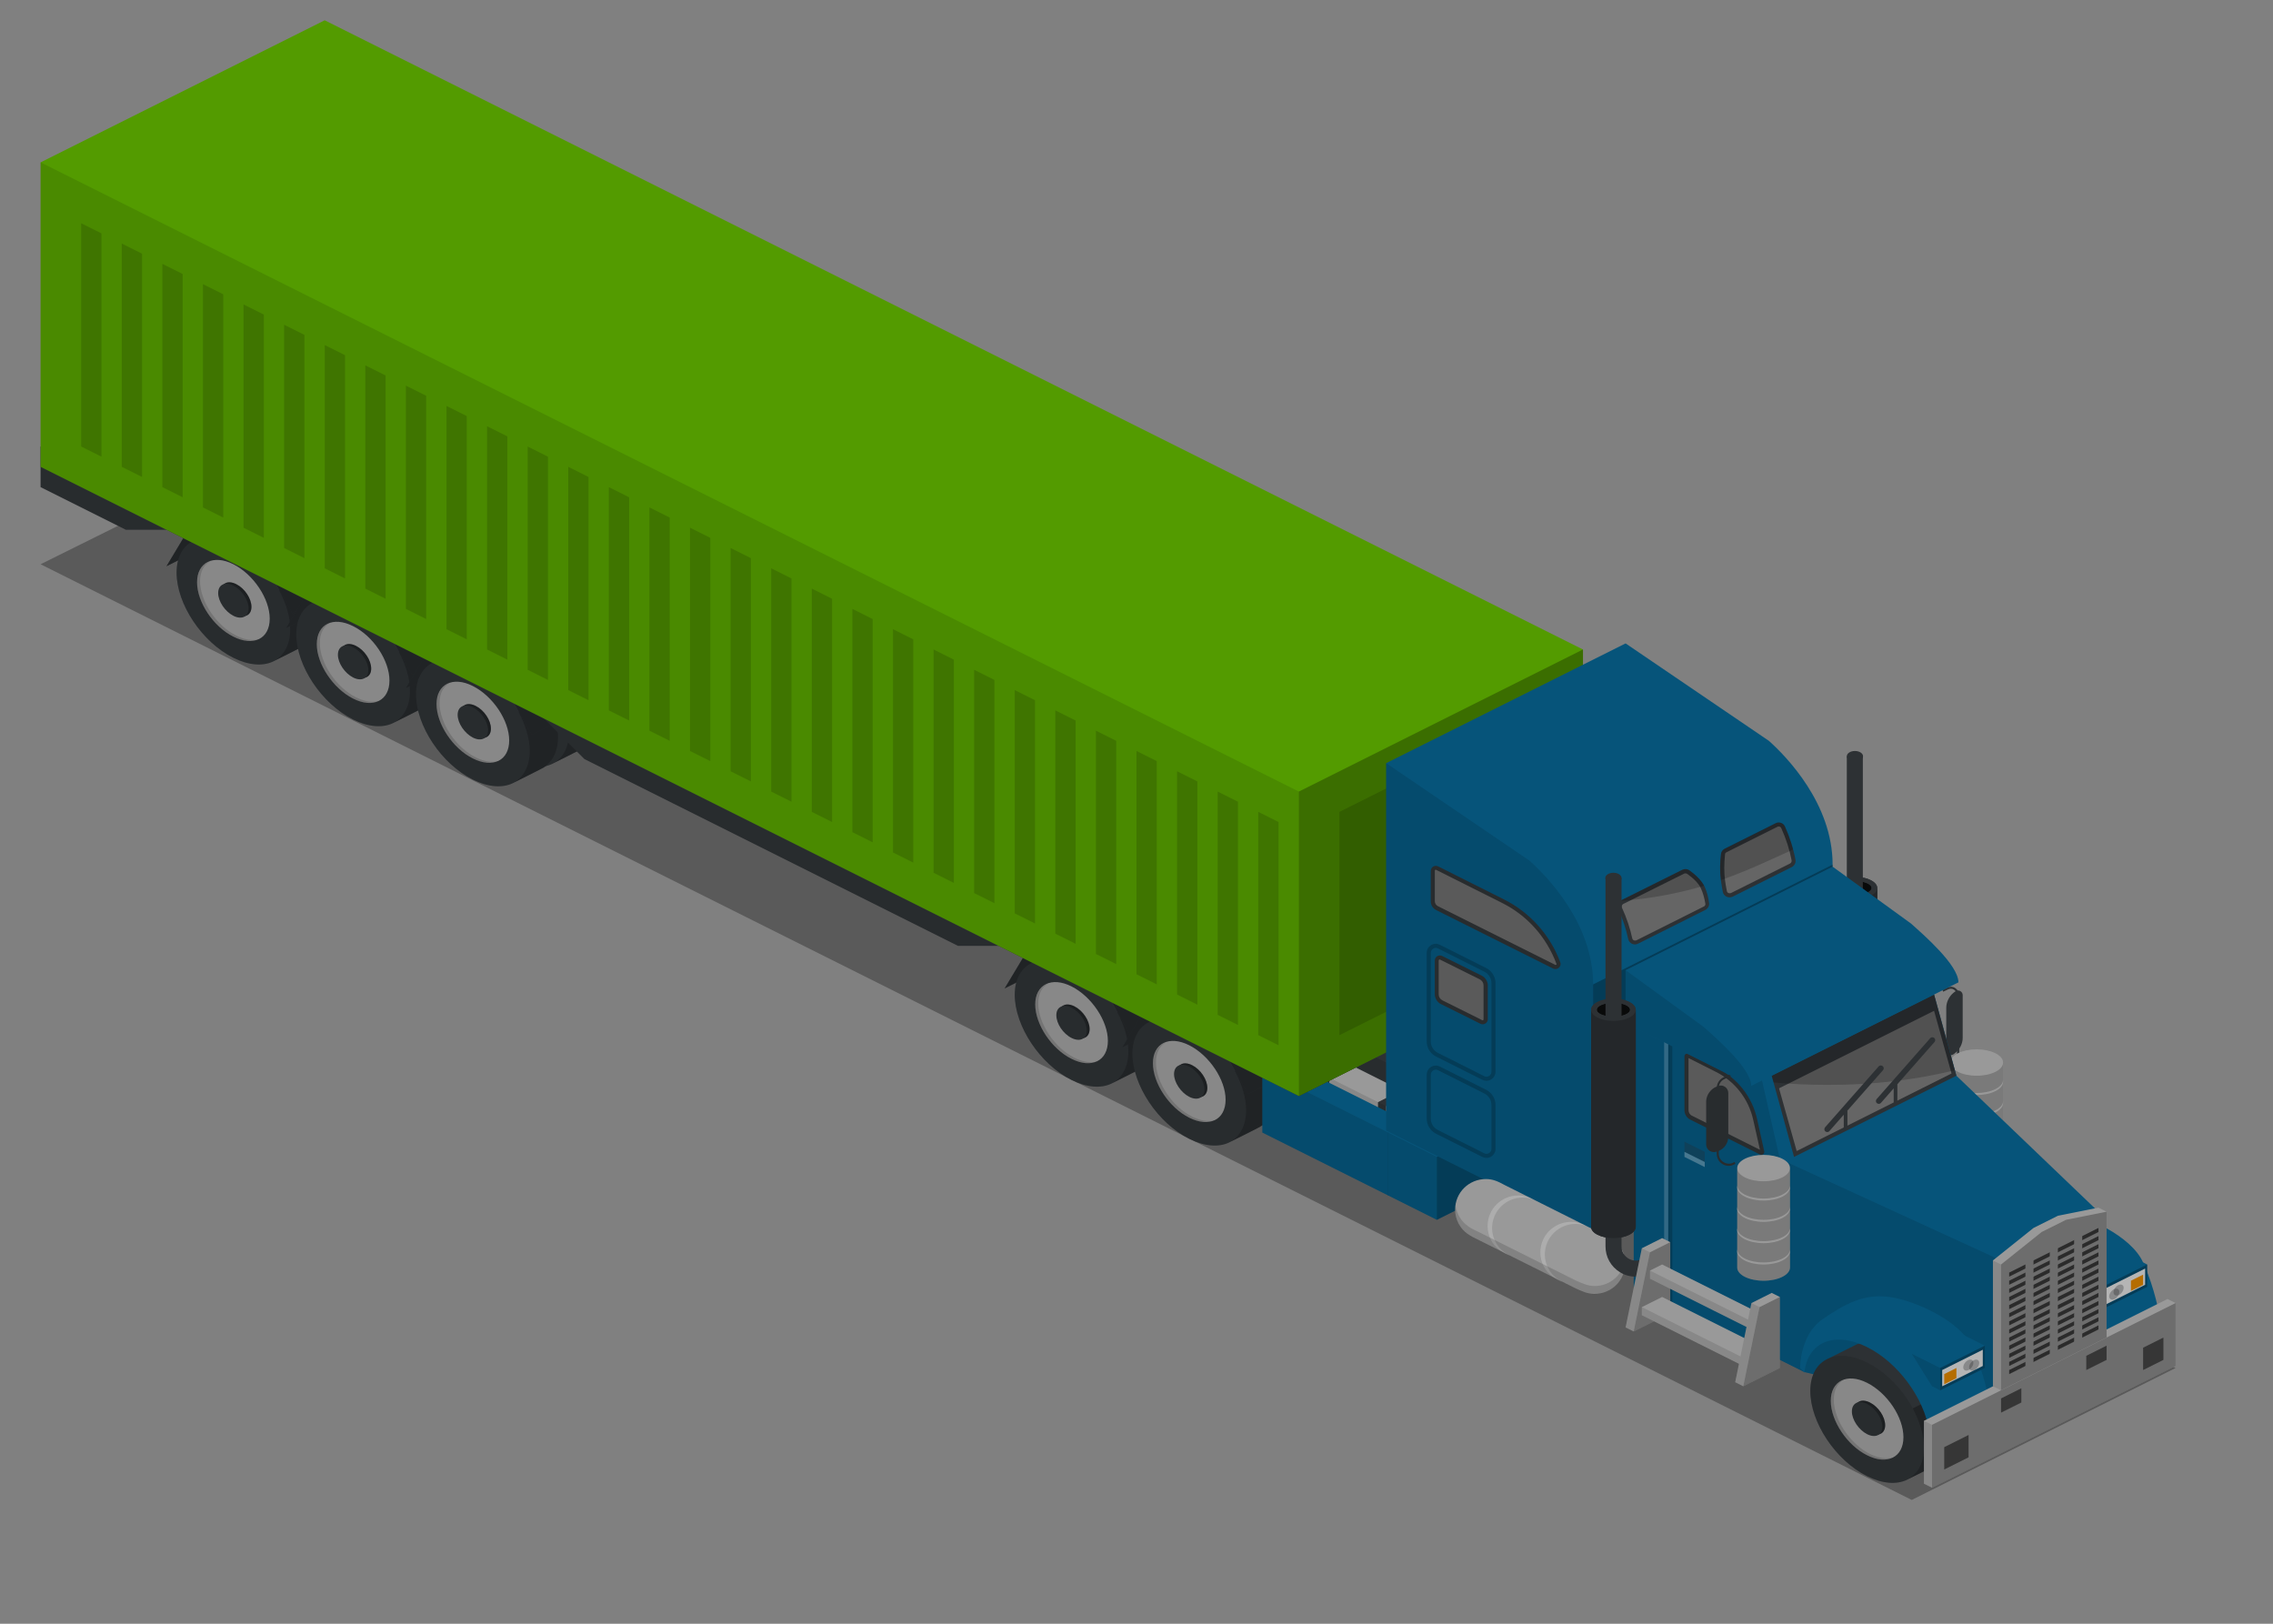 <?xml version="1.0" encoding="utf-8"?>
<!-- Generator: Adobe Illustrator 18.1.0, SVG Export Plug-In . SVG Version: 6.00 Build 0)  -->
<svg version="1.1" id="Layer_1" xmlns="http://www.w3.org/2000/svg" xmlns:xlink="http://www.w3.org/1999/xlink" x="0px" y="0px"
	 viewBox="0 0 1120 800" enable-background="new 0 0 1120 800" xml:space="preserve">
<rect x="0" y="0" width="1120" height="800" fill="#808080" stroke="none"/>
<g>
	<polygon opacity="0.3" points="20,278 151,213 1072,674 942,739 	"/>
	<g>
		<polygon fill="#2D3134" points="600,420 636,402 624,422 588,440 		"/>
		<polygon opacity="0.29" points="600,420 636,402 624,422 588,440 		"/>
		<g>
			<g>
				<path fill="#2D3134" d="M654.4,412.6c-7.5-3.7-14.2-4.2-19.2-1.9l0,0l-14,7l0,0c-5.4,2.4-8.8,7.9-8.8,15.9
					c0,15.5,12.5,34.3,28,42c7.6,3.8,14.6,4.2,19.6,1.8c0,0,13.9-6.9,15.1-7.6c4.5-2.7,7.3-7.9,7.3-15.2
					C682.4,439.2,669.8,420.4,654.4,412.6z"/>
				<path opacity="0.29" d="M660.3,477.2c2-1,13.7-6.8,14.8-7.5c4.5-2.7,7.3-7.9,7.3-15.2c0-6.2-2.1-13-5.5-19.3l-14,7
					c3.4,6.4,5.5,13.1,5.5,19.3C668.4,469.3,665.3,474.7,660.3,477.2z"/>
				<path fill="#999999" d="M658.3,456.4c0,9.9-8,13.9-17.9,8.9c-9.9-4.9-17.9-17-17.9-26.8s8-13.9,17.9-8.9
					C650.2,434.5,658.3,446.5,658.3,456.4z"/>
				<path opacity="0.15" d="M641.9,464.7c-9.9-4.9-17.9-17-17.9-26.8c0-4.9,1.9-8.3,5.1-9.9c-4,1.3-6.6,5-6.6,10.6
					c0,9.9,8,21.9,17.9,26.8c5,2.5,9.6,2.7,12.8,1C650.1,467.3,646.2,466.8,641.9,464.7z"/>
				<path fill="#2D3134" d="M649.3,450.6c0,4.1-3.3,5.8-7.5,3.7c-4.1-2.1-7.5-7.1-7.5-11.2s3.3-5.8,7.5-3.7
					C646,441.4,649.3,446.4,649.3,450.6z"/>
				<path opacity="0.29" d="M649.3,450.6c0,4.1-3.3,5.8-7.5,3.7c-4.1-2.1-7.5-7.1-7.5-11.2s3.3-5.8,7.5-3.7
					C646,441.4,649.3,446.4,649.3,450.6z"/>
				<path fill="#2D3134" d="M647.8,451.3c0,4.1-3.3,5.8-7.5,3.7c-4.1-2.1-7.5-7.1-7.5-11.2s3.3-5.8,7.5-3.7
					C644.5,442.1,647.8,447.1,647.8,451.3z"/>
				<path opacity="0.11" d="M668.4,461.6c0,15.5-12.5,21.7-28,14c-15.5-7.7-28-26.5-28-42c0-15.5,12.5-21.7,28-14
					C655.8,427.4,668.4,446.2,668.4,461.6z"/>
			</g>
		</g>
		<g>
			<g>
				<path fill="#2D3134" d="M635,422.1c-7.5-3.7-14.2-4.2-19.2-1.9l0,0l-14,7l0,0c-5.4,2.4-8.8,7.9-8.8,15.9c0,15.5,12.5,34.3,28,42
					c7.6,3.8,14.6,4.2,19.6,1.8c0,0,13.9-6.9,15.1-7.6c4.5-2.7,7.3-7.9,7.3-15.2C663,448.6,650.5,429.8,635,422.1z"/>
				<path opacity="0.29" d="M640.9,486.7c2-1,13.7-6.8,14.8-7.5c4.5-2.7,7.3-7.9,7.3-15.2c0-6.2-2.1-13-5.5-19.3l-14,7
					c3.4,6.4,5.5,13.1,5.5,19.3C649,478.7,645.9,484.1,640.9,486.7z"/>
				<path fill="#999999" d="M638.9,465.8c0,9.9-8,13.9-17.9,8.9c-9.9-4.9-17.9-17-17.9-26.8s8-13.9,17.9-8.9
					C630.9,444,638.9,456,638.9,465.8z"/>
				<path opacity="0.15" d="M622.5,474.2c-9.9-4.9-17.9-17-17.9-26.8c0-4.9,1.9-8.3,5.1-9.9c-4,1.3-6.6,5-6.6,10.6
					c0,9.9,8,21.9,17.9,26.8c5,2.5,9.6,2.7,12.8,1C630.7,476.8,626.8,476.3,622.5,474.2z"/>
				<path fill="#2D3134" d="M629.9,460c0,4.1-3.3,5.8-7.5,3.7c-4.1-2.1-7.5-7.1-7.5-11.2c0-4.1,3.3-5.8,7.5-3.7
					C626.6,450.9,629.9,455.9,629.9,460z"/>
				<path opacity="0.29" d="M629.9,460c0,4.1-3.3,5.8-7.5,3.7c-4.1-2.1-7.5-7.1-7.5-11.2c0-4.1,3.3-5.8,7.5-3.7
					C626.6,450.9,629.9,455.9,629.9,460z"/>
				<path fill="#2D3134" d="M628.5,460.7c0,4.1-3.3,5.8-7.5,3.7c-4.1-2.1-7.5-7.1-7.5-11.2c0-4.1,3.3-5.8,7.5-3.7
					S628.5,456.6,628.5,460.7z"/>
				<path opacity="0.11" d="M649,471.1c0,15.5-12.5,21.7-28,14c-15.5-7.7-28-26.5-28-42c0-15.5,12.5-21.7,28-14
					C636.5,436.8,649,455.6,649,471.1z"/>
			</g>
		</g>
		<polygon fill="#2D3134" points="600,420 636,402 672,420 636,438 		"/>
		<polygon fill="#2D3134" points="650,463 686,445 672,420 636,438 		"/>
		<polygon opacity="0.29" points="650,463 686,445 672,420 636,438 		"/>
	</g>
	<g>
		<polygon fill="#2D3134" points="658,449 694,431 682,451 646,469 		"/>
		<polygon opacity="0.29" points="658,449 694,431 682,451 646,469 		"/>
		<g>
			<g>
				<path fill="#2D3134" d="M712.4,441.6c-7.5-3.7-14.2-4.2-19.2-1.9l0,0l-14,7l0,0c-5.4,2.4-8.8,7.9-8.8,15.9
					c0,15.5,12.5,34.3,28,42c7.6,3.8,14.6,4.2,19.6,1.8c0,0,13.9-6.9,15.1-7.6c4.5-2.7,7.3-7.9,7.3-15.2
					C740.4,468.2,727.8,449.4,712.4,441.6z"/>
				<path opacity="0.29" d="M718.3,506.2c2-1,13.7-6.8,14.8-7.5c4.5-2.7,7.3-7.9,7.3-15.2c0-6.2-2.1-13-5.5-19.3l-14,7
					c3.4,6.4,5.5,13.1,5.5,19.3C726.4,498.3,723.3,503.7,718.3,506.2z"/>
				<path fill="#999999" d="M716.3,485.4c0,9.9-8,13.9-17.9,8.9c-9.9-4.9-17.9-17-17.9-26.8s8-13.9,17.9-8.9
					C708.2,463.5,716.3,475.5,716.3,485.4z"/>
				<path opacity="0.15" d="M699.9,493.7c-9.9-4.9-17.9-17-17.9-26.8c0-4.9,1.9-8.3,5.1-9.9c-4,1.3-6.6,5-6.6,10.6
					c0,9.9,8,21.9,17.9,26.8c5,2.5,9.6,2.7,12.8,1C708.1,496.3,704.2,495.8,699.9,493.7z"/>
				<path fill="#2D3134" d="M707.3,479.6c0,4.1-3.3,5.8-7.5,3.7c-4.1-2.1-7.5-7.1-7.5-11.2s3.3-5.8,7.5-3.7
					C704,470.4,707.3,475.4,707.3,479.6z"/>
				<path opacity="0.29" d="M707.3,479.6c0,4.1-3.3,5.8-7.5,3.7c-4.1-2.1-7.5-7.1-7.5-11.2s3.3-5.8,7.5-3.7
					C704,470.4,707.3,475.4,707.3,479.6z"/>
				<path fill="#2D3134" d="M705.8,480.3c0,4.1-3.3,5.8-7.5,3.7c-4.1-2.1-7.5-7.1-7.5-11.2s3.3-5.8,7.5-3.7
					C702.5,471.1,705.8,476.1,705.8,480.3z"/>
				<path opacity="0.11" d="M726.4,490.6c0,15.5-12.5,21.7-28,14c-15.5-7.7-28-26.5-28-42c0-15.5,12.5-21.7,28-14
					C713.8,456.4,726.4,475.2,726.4,490.6z"/>
			</g>
		</g>
		<g>
			<g>
				<path fill="#2D3134" d="M693,451.1c-7.5-3.7-14.2-4.2-19.2-1.9l0,0l-14,7l0,0c-5.4,2.4-8.8,7.9-8.8,15.9c0,15.5,12.5,34.3,28,42
					c7.6,3.8,14.6,4.2,19.6,1.8c0,0,13.9-6.9,15.1-7.6c4.5-2.7,7.3-7.9,7.3-15.2C721,477.6,708.5,458.8,693,451.1z"/>
				<path opacity="0.29" d="M698.9,515.7c2-1,13.7-6.8,14.8-7.5c4.5-2.7,7.3-7.9,7.3-15.2c0-6.2-2.1-13-5.5-19.3l-14,7
					c3.4,6.4,5.5,13.1,5.5,19.3C707,507.7,703.9,513.1,698.9,515.7z"/>
				<path fill="#999999" d="M696.9,494.8c0,9.9-8,13.9-17.9,8.9c-9.9-4.9-17.9-17-17.9-26.8s8-13.9,17.9-8.9
					C688.9,473,696.9,485,696.9,494.8z"/>
				<path opacity="0.15" d="M680.5,503.2c-9.9-4.9-17.9-17-17.9-26.8c0-4.9,1.9-8.3,5.1-9.9c-4,1.3-6.6,5-6.6,10.6
					c0,9.9,8,21.9,17.9,26.8c5,2.5,9.6,2.7,12.8,1C688.7,505.8,684.8,505.3,680.5,503.2z"/>
				<path fill="#2D3134" d="M687.9,489c0,4.1-3.3,5.8-7.5,3.7c-4.1-2.1-7.5-7.1-7.5-11.2c0-4.1,3.3-5.8,7.5-3.7
					C684.6,479.9,687.9,484.9,687.9,489z"/>
				<path opacity="0.29" d="M687.9,489c0,4.1-3.3,5.8-7.5,3.7c-4.1-2.1-7.5-7.1-7.5-11.2c0-4.1,3.3-5.8,7.5-3.7
					C684.6,479.9,687.9,484.9,687.9,489z"/>
				<path fill="#2D3134" d="M686.5,489.7c0,4.1-3.3,5.8-7.5,3.7c-4.1-2.1-7.5-7.1-7.5-11.2c0-4.1,3.3-5.8,7.5-3.7
					S686.5,485.6,686.5,489.7z"/>
				<path opacity="0.11" d="M707,500.1c0,15.5-12.5,21.7-28,14c-15.5-7.7-28-26.5-28-42c0-15.5,12.5-21.7,28-14
					C694.5,465.8,707,484.6,707,500.1z"/>
			</g>
		</g>
		<polygon fill="#2D3134" points="658,449 694,431 730,449 694,467 		"/>
		<polygon fill="#2D3134" points="708,492 744,474 730,449 694,467 		"/>
		<polygon opacity="0.29" points="708,492 744,474 730,449 694,467 		"/>
	</g>
	<g>
		<polygon fill="#06547A" points="749,463 739,468 739,499 801,530 811,525 811,494 		"/>
		<polygon opacity="0.11" points="739,468 739,499 801,530 801,499 		"/>
		<polygon opacity="0.29" points="811,494 811,525 801,530 801,499 		"/>
	</g>
	<g>
		<polygon fill="#999999" points="745,472 725,482 725,509 777,535 797,525 797,498 		"/>
		<polygon fill="#2D3134" points="759,479 755,477 735,487 735,514 739,516 739,489 		"/>
		<polygon fill="#2D3134" points="787,493 783,491 763,501 763,528 767,530 767,503 		"/>
		<polygon opacity="0.29" points="797,498 797,525 777,535 777,508 		"/>
		<polygon opacity="0.11" points="725,482 725,509 777,535 777,508 		"/>
	</g>
	<g>
		<polygon fill="#06547A" points="611,432 607,434 607,465 769,546 773,544 773,513 		"/>
		<polygon opacity="0.11" points="607,434 607,465 769,546 769,515 		"/>
		<polygon opacity="0.29" points="773,513 773,544 769,546 769,515 		"/>
	</g>
	<g>
		<polygon fill="#06547A" points="607,436 571,454 571,485 595,497 631,479 631,448 		"/>
		<polygon opacity="0.11" points="571,454 571,485 595,497 595,466 		"/>
		<polygon opacity="0.29" points="631,448 631,479 595,497 595,466 		"/>
	</g>
	<g>
		<polygon fill="#06547A" points="631,462 621,467 621,483 719,532 729,527 729,511 		"/>
		<polygon opacity="0.11" points="621,467 621,483 719,532 719,516 		"/>
		<polygon opacity="0.29" points="729,511 729,527 719,532 719,516 		"/>
	</g>
	<g>
		<path fill="#2D3134" d="M663.1,458.7c-9.4-4.7-43.3-9.3-43.3-9.3v2.6l19.5,18.2l-36.4-9.7c-3.3,7.1,3.5,16.7,13.4,21.7
			c12.9,6.5,33.9,6.5,46.8,0S676,465.2,663.1,458.7z"/>
		<path opacity="0.2" d="M663.1,458.7c-9.4-4.7-43.3-9.3-43.3-9.3v2.6l19.5,18.2l-36.4-9.7c-3.3,7.1,3.5,16.7,13.4,21.7
			c12.9,6.5,33.9,6.5,46.8,0S676,465.2,663.1,458.7z"/>
		<path fill="#2D3134" d="M619.8,449.4l19.5,18.2l-36.4-9.7c-3.3,7.1,3.5,16.7,13.4,21.7c12.9,6.5,33.9,6.5,46.8,0
			c12.9-6.5,12.9-16.9,0-23.4C653.2,451.2,634,447.8,619.8,449.4z"/>
	</g>
	<g>
		<polygon fill="#06547A" points="743,504 707,522 707,553 731,565 767,547 767,516 		"/>
		<polygon opacity="0.11" points="707,522 707,553 731,565 731,534 		"/>
		<polygon opacity="0.29" points="767,516 767,547 731,565 731,534 		"/>
	</g>
	<g>
		<polygon fill="#06547A" points="567,454 563,456 563,487 725,568 729,566 729,535 		"/>
		<polygon opacity="0.11" points="563,456 563,487 725,568 725,537 		"/>
		<polygon opacity="0.29" points="729,535 729,566 725,568 725,537 		"/>
	</g>
	<g>
		<polygon fill="#2D3134" points="507,467 543,449 531,469 495,487 		"/>
		<polygon opacity="0.29" points="507,467 543,449 531,469 495,487 		"/>
		<g>
			<g>
				<path fill="#2D3134" d="M561.4,459.6c-7.5-3.7-14.2-4.2-19.2-1.9l0,0l-14,7l0,0c-5.4,2.4-8.8,7.9-8.8,15.9
					c0,15.5,12.5,34.3,28,42c7.6,3.8,14.6,4.2,19.6,1.8c0,0,13.9-6.9,15.1-7.6c4.5-2.7,7.3-7.9,7.3-15.2
					C589.4,486.2,576.8,467.4,561.4,459.6z"/>
				<path opacity="0.29" d="M567.3,524.2c2-1,13.7-6.8,14.8-7.5c4.5-2.7,7.3-7.9,7.3-15.2c0-6.2-2.1-13-5.5-19.3l-14,7
					c3.4,6.4,5.5,13.1,5.5,19.3C575.4,516.3,572.3,521.7,567.3,524.2z"/>
				<path fill="#999999" d="M565.3,503.4c0,9.9-8,13.9-17.9,8.9c-9.9-4.9-17.9-17-17.9-26.8s8-13.9,17.9-8.9
					C557.2,481.5,565.3,493.5,565.3,503.4z"/>
				<path opacity="0.15" d="M548.9,511.7c-9.9-4.9-17.9-17-17.9-26.8c0-4.9,1.9-8.3,5.1-9.9c-4,1.3-6.6,5-6.6,10.6
					c0,9.9,8,21.9,17.9,26.8c5,2.5,9.6,2.7,12.8,1C557.1,514.3,553.2,513.8,548.9,511.7z"/>
				<path fill="#2D3134" d="M556.3,497.6c0,4.1-3.3,5.8-7.5,3.7c-4.1-2.1-7.5-7.1-7.5-11.2s3.3-5.8,7.5-3.7
					C553,488.4,556.3,493.4,556.3,497.6z"/>
				<path opacity="0.29" d="M556.3,497.6c0,4.1-3.3,5.8-7.5,3.7c-4.1-2.1-7.5-7.1-7.5-11.2s3.3-5.8,7.5-3.7
					C553,488.4,556.3,493.4,556.3,497.6z"/>
				<path fill="#2D3134" d="M554.8,498.3c0,4.1-3.3,5.8-7.5,3.7c-4.1-2.1-7.5-7.1-7.5-11.2s3.3-5.8,7.5-3.7
					C551.5,489.1,554.8,494.1,554.8,498.3z"/>
				<path opacity="0.11" d="M575.4,508.6c0,15.5-12.5,21.7-28,14c-15.5-7.7-28-26.5-28-42c0-15.5,12.5-21.7,28-14
					C562.8,474.4,575.4,493.2,575.4,508.6z"/>
			</g>
		</g>
		<g>
			<g>
				<path fill="#2D3134" d="M542,469.1c-7.5-3.7-14.2-4.2-19.2-1.9l0,0l-14,7l0,0c-5.4,2.4-8.8,7.9-8.8,15.9c0,15.5,12.5,34.3,28,42
					c7.6,3.8,14.6,4.2,19.6,1.8c0,0,13.9-6.9,15.1-7.6c4.5-2.7,7.3-7.9,7.3-15.2C570,495.6,557.5,476.8,542,469.1z"/>
				<path opacity="0.29" d="M547.9,533.7c2-1,13.7-6.8,14.8-7.5c4.5-2.7,7.3-7.9,7.3-15.2c0-6.2-2.1-13-5.5-19.3l-14,7
					c3.4,6.4,5.5,13.1,5.5,19.3C556,525.7,552.9,531.1,547.9,533.7z"/>
				<path fill="#999999" d="M545.9,512.8c0,9.9-8,13.9-17.9,8.9c-9.9-4.9-17.9-17-17.9-26.8s8-13.9,17.9-8.9
					C537.9,491,545.9,503,545.9,512.8z"/>
				<path opacity="0.15" d="M529.5,521.2c-9.9-4.9-17.9-17-17.9-26.8c0-4.9,1.9-8.3,5.1-9.9c-4,1.3-6.6,5-6.6,10.6
					c0,9.9,8,21.9,17.9,26.8c5,2.5,9.6,2.7,12.8,1C537.7,523.8,533.8,523.3,529.5,521.2z"/>
				<path fill="#2D3134" d="M536.9,507c0,4.1-3.3,5.8-7.5,3.7c-4.1-2.1-7.5-7.1-7.5-11.2c0-4.1,3.3-5.8,7.5-3.7
					C533.6,497.9,536.9,502.9,536.9,507z"/>
				<path opacity="0.29" d="M536.9,507c0,4.1-3.3,5.8-7.5,3.7c-4.1-2.1-7.5-7.1-7.5-11.2c0-4.1,3.3-5.8,7.5-3.7
					C533.6,497.9,536.9,502.9,536.9,507z"/>
				<path fill="#2D3134" d="M535.5,507.7c0,4.1-3.3,5.8-7.5,3.7s-7.5-7.1-7.5-11.2c0-4.1,3.3-5.8,7.5-3.7S535.5,503.6,535.5,507.7z"
					/>
				<path opacity="0.11" d="M556,518.1c0,15.5-12.5,21.7-28,14c-15.5-7.7-28-26.5-28-42c0-15.5,12.5-21.7,28-14
					C543.5,483.8,556,502.6,556,518.1z"/>
			</g>
		</g>
		<polygon fill="#2D3134" points="507,467 543,449 579,467 543,485 		"/>
		<polygon fill="#2D3134" points="557,510 593,492 579,467 543,485 		"/>
		<polygon opacity="0.29" points="557,510 593,492 579,467 543,485 		"/>
	</g>
	<g>
		<polygon fill="#2D3134" points="565,496 601,478 589,498 553,516 		"/>
		<polygon opacity="0.29" points="565,496 601,478 589,498 553,516 		"/>
		<g>
			<g>
				<path fill="#2D3134" d="M619.4,488.6c-7.5-3.7-14.2-4.2-19.2-1.9l0,0l-14,7l0,0c-5.4,2.4-8.8,7.9-8.8,15.9
					c0,15.5,12.5,34.3,28,42c7.6,3.8,14.6,4.2,19.6,1.8c0,0,13.9-6.9,15.1-7.6c4.5-2.7,7.3-7.9,7.3-15.2
					C647.4,515.2,634.8,496.4,619.4,488.6z"/>
				<path opacity="0.29" d="M625.3,553.2c2-1,13.7-6.8,14.8-7.5c4.5-2.7,7.3-7.9,7.3-15.2c0-6.2-2.1-13-5.5-19.3l-14,7
					c3.4,6.4,5.5,13.1,5.5,19.3C633.4,545.3,630.3,550.7,625.3,553.2z"/>
				<path fill="#999999" d="M623.3,532.4c0,9.9-8,13.9-17.9,8.9c-9.9-4.9-17.9-17-17.9-26.8c0-9.9,8-13.9,17.9-8.9
					C615.2,510.5,623.3,522.5,623.3,532.4z"/>
				<path opacity="0.15" d="M606.9,540.7c-9.9-4.9-17.9-17-17.9-26.8c0-4.9,1.9-8.3,5.1-9.9c-4,1.3-6.6,5-6.6,10.6
					c0,9.9,8,21.9,17.9,26.8c5,2.5,9.6,2.7,12.8,1C615.1,543.3,611.2,542.8,606.9,540.7z"/>
				<path fill="#2D3134" d="M614.3,526.6c0,4.1-3.3,5.8-7.5,3.7s-7.5-7.1-7.5-11.2s3.3-5.8,7.5-3.7
					C611,517.4,614.3,522.4,614.3,526.6z"/>
				<path opacity="0.29" d="M614.3,526.6c0,4.1-3.3,5.8-7.5,3.7s-7.5-7.1-7.5-11.2s3.3-5.8,7.5-3.7
					C611,517.4,614.3,522.4,614.3,526.6z"/>
				<path fill="#2D3134" d="M612.8,527.3c0,4.1-3.3,5.8-7.5,3.7s-7.5-7.1-7.5-11.2s3.3-5.8,7.5-3.7
					C609.5,518.1,612.8,523.1,612.8,527.3z"/>
				<path opacity="0.11" d="M633.4,537.6c0,15.5-12.5,21.7-28,14c-15.5-7.7-28-26.5-28-42c0-15.5,12.5-21.7,28-14
					C620.8,503.4,633.4,522.2,633.4,537.6z"/>
			</g>
		</g>
		<g>
			<g>
				<path fill="#2D3134" d="M600,498.1c-7.5-3.7-14.2-4.2-19.2-1.9l0,0l-14,7l0,0c-5.4,2.4-8.8,7.9-8.8,15.9c0,15.5,12.5,34.3,28,42
					c7.6,3.8,14.6,4.2,19.6,1.8c0,0,13.9-6.9,15.1-7.6c4.5-2.7,7.3-7.9,7.3-15.2C628,524.6,615.5,505.8,600,498.1z"/>
				<path opacity="0.29" d="M605.9,562.7c2-1,13.7-6.8,14.8-7.5c4.5-2.7,7.3-7.9,7.3-15.2c0-6.2-2.1-13-5.5-19.3l-14,7
					c3.4,6.4,5.5,13.1,5.5,19.3C614,554.7,610.9,560.1,605.9,562.7z"/>
				<path fill="#999999" d="M603.9,541.8c0,9.9-8,13.9-17.9,8.9c-9.9-4.9-17.9-17-17.9-26.8c0-9.9,8-13.9,17.9-8.9
					C595.9,520,603.9,532,603.9,541.8z"/>
				<path opacity="0.15" d="M587.5,550.2c-9.9-4.9-17.9-17-17.9-26.8c0-4.9,1.9-8.3,5.1-9.9c-4,1.3-6.6,5-6.6,10.6
					c0,9.9,8,21.9,17.9,26.8c5,2.5,9.6,2.7,12.8,1C595.7,552.8,591.8,552.3,587.5,550.2z"/>
				<path fill="#2D3134" d="M594.9,536c0,4.1-3.3,5.8-7.5,3.7c-4.1-2.1-7.5-7.1-7.5-11.2s3.3-5.8,7.5-3.7
					C591.6,526.9,594.9,531.9,594.9,536z"/>
				<path opacity="0.29" d="M594.9,536c0,4.1-3.3,5.8-7.5,3.7c-4.1-2.1-7.5-7.1-7.5-11.2s3.3-5.8,7.5-3.7
					C591.6,526.9,594.9,531.9,594.9,536z"/>
				<path fill="#2D3134" d="M593.5,536.7c0,4.1-3.3,5.8-7.5,3.7c-4.1-2.1-7.5-7.1-7.5-11.2s3.3-5.8,7.5-3.7
					C590.1,527.6,593.5,532.6,593.5,536.7z"/>
				<path opacity="0.11" d="M614,547.1c0,15.5-12.5,21.7-28,14c-15.5-7.7-28-26.5-28-42s12.5-21.7,28-14S614,531.6,614,547.1z"/>
			</g>
		</g>
		<polygon fill="#2D3134" points="565,496 601,478 637,496 601,514 		"/>
		<polygon fill="#2D3134" points="615,539 651,521 637,496 601,514 		"/>
		<polygon opacity="0.29" points="615,539 651,521 637,496 601,514 		"/>
	</g>
	<g>
		<polygon fill="#999999" points="661,514 641,524 641,551 693,577 713,567 713,540 		"/>
		<polygon fill="#2D3134" points="675,521 671,519 651,529 651,556 655,558 655,531 		"/>
		<polygon fill="#2D3134" points="703,535 699,533 679,543 679,570 683,572 683,545 		"/>
		<polygon opacity="0.29" points="713,540 713,567 693,577 693,550 		"/>
		<polygon opacity="0.11" points="641,524 641,551 693,577 693,550 		"/>
	</g>
	<g>
		<polygon fill="#06547A" points="632,522 622,527 622,558 684,589 694,584 694,553 		"/>
		<polygon opacity="0.11" points="622,527 622,558 684,589 684,558 		"/>
		<polygon opacity="0.29" points="694,553 694,584 684,589 684,558 		"/>
	</g>
	<g>
		<polygon fill="#06547A" points="812,494 684,558 684,589 708,601 836,537 836,506 		"/>
		<polygon opacity="0.11" points="684,558 684,589 708,601 708,570 		"/>
		<polygon opacity="0.29" points="836,506 836,537 708,601 708,570 		"/>
	</g>
</g>
<g>
	<g>
		<polygon fill="#2D3134" points="94,259 130,241 118,261 82,279 		"/>
		<polygon opacity="0.29" points="94,259 130,241 118,261 82,279 		"/>
		<g>
			<g>
				<path fill="#2D3134" d="M148.4,251.6c-7.5-3.7-14.2-4.2-19.2-1.9l0,0l-14,7l0,0c-5.4,2.4-8.8,7.9-8.8,15.9
					c0,15.5,12.5,34.3,28,42c7.6,3.8,14.6,4.2,19.6,1.8c0,0,13.9-6.9,15.1-7.6c4.5-2.7,7.3-7.9,7.3-15.2
					C176.4,278.2,163.8,259.4,148.4,251.6z"/>
				<path opacity="0.29" d="M154.3,316.2c2-1,13.7-6.8,14.8-7.5c4.5-2.7,7.3-7.9,7.3-15.2c0-6.2-2.1-13-5.5-19.3l-14,7
					c3.4,6.4,5.5,13.1,5.5,19.3C162.4,308.3,159.3,313.7,154.3,316.2z"/>
				<path fill="#999999" d="M152.3,295.4c0,9.9-8,13.9-17.9,8.9c-9.9-4.9-17.9-17-17.9-26.8s8-13.9,17.9-8.9
					C144.2,273.5,152.3,285.5,152.3,295.4z"/>
				<path opacity="0.15" d="M135.9,303.7c-9.9-4.9-17.9-17-17.9-26.8c0-4.9,1.9-8.3,5.1-9.9c-4,1.3-6.6,5-6.6,10.6
					c0,9.9,8,21.9,17.9,26.8c5,2.5,9.6,2.7,12.8,1C144.1,306.3,140.2,305.8,135.9,303.7z"/>
				<path fill="#2D3134" d="M143.3,289.6c0,4.1-3.3,5.8-7.5,3.7c-4.1-2.1-7.5-7.1-7.5-11.2s3.3-5.8,7.5-3.7
					C140,280.4,143.3,285.4,143.3,289.6z"/>
				<path opacity="0.29" d="M143.3,289.6c0,4.1-3.3,5.8-7.5,3.7c-4.1-2.1-7.5-7.1-7.5-11.2s3.3-5.8,7.5-3.7
					C140,280.4,143.3,285.4,143.3,289.6z"/>
				<path fill="#2D3134" d="M141.8,290.3c0,4.1-3.3,5.8-7.5,3.7c-4.1-2.1-7.5-7.1-7.5-11.2s3.3-5.8,7.5-3.7
					C138.5,281.1,141.8,286.1,141.8,290.3z"/>
				<path opacity="0.11" d="M162.4,300.6c0,15.5-12.5,21.7-28,14c-15.5-7.7-28-26.5-28-42s12.5-21.7,28-14
					C149.8,266.4,162.4,285.2,162.4,300.6z"/>
			</g>
		</g>
		<g>
			<g>
				<path fill="#2D3134" d="M129,261.1c-7.5-3.7-14.2-4.2-19.2-1.9l0,0l-14,7l0,0c-5.4,2.4-8.8,7.9-8.8,15.9c0,15.5,12.5,34.3,28,42
					c7.6,3.8,14.6,4.2,19.6,1.8c0,0,13.9-6.9,15.1-7.6c4.5-2.7,7.3-7.9,7.3-15.2C157,287.6,144.5,268.8,129,261.1z"/>
				<path opacity="0.29" d="M134.9,325.7c2-1,13.7-6.8,14.8-7.5c4.5-2.7,7.3-7.9,7.3-15.2c0-6.2-2.1-13-5.5-19.3l-14,7
					c3.4,6.4,5.5,13.1,5.5,19.3C143,317.7,139.9,323.1,134.9,325.7z"/>
				<path fill="#999999" d="M132.9,304.8c0,9.9-8,13.9-17.9,8.9c-9.9-4.9-17.9-17-17.9-26.8s8-13.9,17.9-8.9
					C124.9,283,132.9,295,132.9,304.8z"/>
				<path opacity="0.15" d="M116.5,313.2c-9.9-4.9-17.9-17-17.9-26.8c0-4.9,1.9-8.3,5.1-9.9c-4,1.3-6.6,5-6.6,10.6
					c0,9.9,8,21.9,17.9,26.8c5,2.5,9.6,2.7,12.8,1C124.7,315.8,120.8,315.3,116.5,313.2z"/>
				<path fill="#2D3134" d="M123.9,299c0,4.1-3.3,5.8-7.5,3.7c-4.1-2.1-7.5-7.1-7.5-11.2c0-4.1,3.3-5.8,7.5-3.7
					C120.6,289.9,123.9,294.9,123.9,299z"/>
				<path opacity="0.29" d="M123.9,299c0,4.1-3.3,5.8-7.5,3.7c-4.1-2.1-7.5-7.1-7.5-11.2c0-4.1,3.3-5.8,7.5-3.7
					C120.6,289.9,123.9,294.9,123.9,299z"/>
				<path fill="#2D3134" d="M122.5,299.7c0,4.1-3.3,5.8-7.5,3.7c-4.1-2.1-7.5-7.1-7.5-11.2c0-4.1,3.3-5.8,7.5-3.7
					C119.1,290.6,122.5,295.6,122.5,299.7z"/>
				<path opacity="0.11" d="M143,310.1c0,15.5-12.5,21.7-28,14c-15.5-7.7-28-26.5-28-42c0-15.5,12.5-21.7,28-14
					C130.5,275.8,143,294.6,143,310.1z"/>
			</g>
		</g>
		<polygon fill="#2D3134" points="94,259 130,241 166,259 130,277 		"/>
		<polygon fill="#2D3134" points="144,302 180,284 166,259 130,277 		"/>
		<polygon opacity="0.29" points="144,302 180,284 166,259 130,277 		"/>
	</g>
	<g>
		<polygon fill="#2D3134" points="153,289.4 189,271.4 177,291.4 141,309.4 		"/>
		<polygon opacity="0.29" points="153,289.4 189,271.4 177,291.4 141,309.4 		"/>
		<g>
			<g>
				<path fill="#2D3134" d="M207.4,282c-7.5-3.7-14.2-4.2-19.2-1.9l0,0l-14,7l0,0c-5.4,2.4-8.8,7.9-8.8,15.9c0,15.5,12.5,34.3,28,42
					c7.6,3.8,14.6,4.2,19.6,1.8c0,0,13.9-6.9,15.1-7.6c4.5-2.7,7.3-7.9,7.3-15.2C235.4,308.6,222.8,289.8,207.4,282z"/>
				<path opacity="0.29" d="M213.3,346.6c2-1,13.7-6.8,14.8-7.5c4.5-2.7,7.3-7.9,7.3-15.2c0-6.2-2.1-13-5.5-19.3l-14,7
					c3.4,6.4,5.5,13.1,5.5,19.3C221.4,338.7,218.3,344.1,213.3,346.6z"/>
				<path fill="#999999" d="M211.3,325.8c0,9.9-8,13.9-17.9,8.9c-9.9-4.9-17.9-17-17.9-26.8s8-13.9,17.9-8.9
					C203.2,303.9,211.3,315.9,211.3,325.8z"/>
				<path opacity="0.15" d="M194.9,334.1c-9.9-4.9-17.9-17-17.9-26.8c0-4.9,1.9-8.3,5.1-9.9c-4,1.3-6.6,5-6.6,10.6
					c0,9.9,8,21.9,17.9,26.8c5,2.5,9.6,2.7,12.8,1C203.1,336.7,199.2,336.2,194.9,334.1z"/>
				<path fill="#2D3134" d="M202.3,320c0,4.1-3.3,5.8-7.5,3.7c-4.1-2.1-7.5-7.1-7.5-11.2s3.3-5.8,7.5-3.7
					C199,310.8,202.3,315.8,202.3,320z"/>
				<path opacity="0.29" d="M202.3,320c0,4.1-3.3,5.8-7.5,3.7c-4.1-2.1-7.5-7.1-7.5-11.2s3.3-5.8,7.5-3.7
					C199,310.8,202.3,315.8,202.3,320z"/>
				<path fill="#2D3134" d="M200.8,320.7c0,4.1-3.3,5.8-7.5,3.7s-7.5-7.1-7.5-11.2c0-4.1,3.3-5.8,7.5-3.7
					C197.5,311.5,200.8,316.5,200.8,320.7z"/>
				<path opacity="0.11" d="M221.4,331c0,15.5-12.5,21.7-28,14c-15.5-7.7-28-26.5-28-42c0-15.5,12.5-21.7,28-14
					C208.8,296.8,221.4,315.6,221.4,331z"/>
			</g>
		</g>
		<g>
			<g>
				<path fill="#2D3134" d="M188,291.5c-7.5-3.7-14.2-4.2-19.2-1.9l0,0l-14,7l0,0c-5.4,2.4-8.8,7.9-8.8,15.9c0,15.5,12.5,34.3,28,42
					c7.6,3.8,14.6,4.2,19.6,1.8c0,0,13.9-6.9,15.1-7.6c4.5-2.7,7.3-7.9,7.3-15.2C216,318,203.5,299.2,188,291.5z"/>
				<path opacity="0.29" d="M193.9,356.1c2-1,13.7-6.8,14.8-7.5c4.5-2.7,7.3-7.9,7.3-15.2c0-6.2-2.1-13-5.5-19.3l-14,7
					c3.4,6.4,5.5,13.1,5.5,19.3C202,348.1,198.9,353.5,193.9,356.1z"/>
				<path fill="#999999" d="M191.9,335.3c0,9.9-8,13.9-17.9,8.9s-17.9-17-17.9-26.8c0-9.9,8-13.9,17.9-8.9
					C183.9,313.4,191.9,325.4,191.9,335.3z"/>
				<path opacity="0.15" d="M175.5,343.6c-9.9-4.9-17.9-17-17.9-26.8c0-4.9,1.9-8.3,5.1-9.9c-4,1.3-6.6,5-6.6,10.6
					c0,9.9,8,21.9,17.9,26.8c5,2.5,9.6,2.7,12.8,1C183.7,346.2,179.8,345.7,175.5,343.6z"/>
				<path fill="#2D3134" d="M182.9,329.4c0,4.1-3.3,5.8-7.5,3.7c-4.1-2.1-7.5-7.1-7.5-11.2c0-4.1,3.3-5.8,7.5-3.7
					C179.6,320.3,182.9,325.3,182.9,329.4z"/>
				<path opacity="0.29" d="M182.9,329.4c0,4.1-3.3,5.8-7.5,3.7c-4.1-2.1-7.5-7.1-7.5-11.2c0-4.1,3.3-5.8,7.5-3.7
					C179.6,320.3,182.9,325.3,182.9,329.4z"/>
				<path fill="#2D3134" d="M181.5,330.1c0,4.1-3.3,5.8-7.5,3.7c-4.1-2.1-7.5-7.1-7.5-11.2s3.3-5.8,7.5-3.7
					C178.1,321,181.5,326,181.5,330.1z"/>
				<path opacity="0.11" d="M202,340.5c0,15.5-12.5,21.7-28,14s-28-26.5-28-42c0-15.5,12.5-21.7,28-14S202,325,202,340.5z"/>
			</g>
		</g>
		<polygon fill="#2D3134" points="153,289.4 189,271.4 225,289.4 189,307.4 		"/>
		<polygon fill="#2D3134" points="203,332.4 239,314.4 225,289.4 189,307.4 		"/>
		<polygon opacity="0.29" points="203,332.4 239,314.4 225,289.4 189,307.4 		"/>
	</g>
	<g>
		<polygon fill="#2D3134" points="212,319 248,301 236,321 200,339 		"/>
		<polygon opacity="0.29" points="212,319 248,301 236,321 200,339 		"/>
		<g>
			<g>
				<path fill="#2D3134" d="M266.4,311.6c-7.5-3.7-14.2-4.2-19.2-1.9l0,0l-14,7l0,0c-5.4,2.4-8.8,7.9-8.8,15.9
					c0,15.5,12.5,34.3,28,42c7.6,3.8,14.6,4.2,19.6,1.8c0,0,13.9-6.9,15.1-7.6c4.5-2.7,7.3-7.9,7.3-15.2
					C294.4,338.2,281.8,319.4,266.4,311.6z"/>
				<path opacity="0.29" d="M272.3,376.2c2-1,13.7-6.8,14.8-7.5c4.5-2.7,7.3-7.9,7.3-15.2c0-6.2-2.1-13-5.5-19.3l-14,7
					c3.4,6.4,5.5,13.1,5.5,19.3C280.4,368.3,277.3,373.7,272.3,376.2z"/>
				<path fill="#999999" d="M270.3,355.4c0,9.9-8,13.9-17.9,8.9c-9.9-4.9-17.9-17-17.9-26.8s8-13.9,17.9-8.9
					C262.2,333.5,270.3,345.5,270.3,355.4z"/>
				<path opacity="0.15" d="M253.9,363.7c-9.9-4.9-17.9-17-17.9-26.8c0-4.9,1.9-8.3,5.1-9.9c-4,1.3-6.6,5-6.6,10.6
					c0,9.9,8,21.9,17.9,26.8c5,2.5,9.6,2.7,12.8,1C262.1,366.3,258.2,365.8,253.9,363.7z"/>
				<path fill="#2D3134" d="M261.3,349.6c0,4.1-3.3,5.8-7.5,3.7c-4.1-2.1-7.5-7.1-7.5-11.2s3.3-5.8,7.5-3.7
					C258,340.4,261.3,345.4,261.3,349.6z"/>
				<path opacity="0.29" d="M261.3,349.6c0,4.1-3.3,5.8-7.5,3.7c-4.1-2.1-7.5-7.1-7.5-11.2s3.3-5.8,7.5-3.7
					C258,340.4,261.3,345.4,261.3,349.6z"/>
				<path fill="#2D3134" d="M259.8,350.3c0,4.1-3.3,5.8-7.5,3.7c-4.1-2.1-7.5-7.1-7.5-11.2s3.3-5.8,7.5-3.7
					C256.5,341.1,259.8,346.1,259.8,350.3z"/>
				<path opacity="0.11" d="M280.4,360.6c0,15.5-12.5,21.7-28,14c-15.5-7.7-28-26.5-28-42s12.5-21.7,28-14
					C267.8,326.4,280.4,345.2,280.4,360.6z"/>
			</g>
		</g>
		<g>
			<g>
				<path fill="#2D3134" d="M247,321.1c-7.5-3.7-14.2-4.2-19.2-1.9l0,0l-14,7l0,0c-5.4,2.4-8.8,7.9-8.8,15.9c0,15.5,12.5,34.3,28,42
					c7.6,3.8,14.6,4.2,19.6,1.8c0,0,13.9-6.9,15.1-7.6c4.5-2.7,7.3-7.9,7.3-15.2C275,347.6,262.5,328.8,247,321.1z"/>
				<path opacity="0.29" d="M252.9,385.7c2-1,13.7-6.8,14.8-7.5c4.5-2.7,7.3-7.9,7.3-15.2c0-6.2-2.1-13-5.5-19.3l-14,7
					c3.4,6.4,5.5,13.1,5.5,19.3C261,377.7,257.9,383.1,252.9,385.7z"/>
				<path fill="#999999" d="M250.9,364.8c0,9.9-8,13.9-17.9,8.9c-9.9-4.9-17.9-17-17.9-26.8s8-13.9,17.9-8.9
					C242.9,343,250.9,355,250.9,364.8z"/>
				<path opacity="0.15" d="M234.5,373.2c-9.9-4.9-17.9-17-17.9-26.8c0-4.9,1.9-8.3,5.1-9.9c-4,1.3-6.6,5-6.6,10.6
					c0,9.9,8,21.9,17.9,26.8c5,2.5,9.6,2.7,12.8,1C242.7,375.8,238.8,375.3,234.5,373.2z"/>
				<path fill="#2D3134" d="M241.9,359c0,4.1-3.3,5.8-7.5,3.7c-4.1-2.1-7.5-7.1-7.5-11.2c0-4.1,3.3-5.8,7.5-3.7
					C238.6,349.9,241.9,354.9,241.9,359z"/>
				<path opacity="0.29" d="M241.9,359c0,4.1-3.3,5.8-7.5,3.7c-4.1-2.1-7.5-7.1-7.5-11.2c0-4.1,3.3-5.8,7.5-3.7
					C238.6,349.9,241.9,354.9,241.9,359z"/>
				<path fill="#2D3134" d="M240.5,359.7c0,4.1-3.3,5.8-7.5,3.7c-4.1-2.1-7.5-7.1-7.5-11.2c0-4.1,3.3-5.8,7.5-3.7
					C237.1,350.6,240.5,355.6,240.5,359.7z"/>
				<path opacity="0.11" d="M261,370.1c0,15.5-12.5,21.7-28,14c-15.5-7.7-28-26.5-28-42c0-15.5,12.5-21.7,28-14
					C248.5,335.8,261,354.6,261,370.1z"/>
			</g>
		</g>
		<polygon fill="#2D3134" points="212,319 248,301 284,319 248,337 		"/>
		<polygon fill="#2D3134" points="262,362 298,344 284,319 248,337 		"/>
		<polygon opacity="0.29" points="262,362 298,344 284,319 248,337 		"/>
	</g>
	<g>
		<polygon fill="#2D3134" points="160,160 20,230 20,240 62,261 82,261 222,191 		"/>
		<polygon opacity="0.11" points="20,230 20,240 62,261 82,261 		"/>
	</g>
	<g>
		<polygon fill="#2D3134" points="408,284 268,354 288,374 472,466 492,466 632,396 		"/>
		<polygon opacity="0.11" points="268,354 288,374 472,466 492,466 		"/>
	</g>
	<g>
		<polygon fill="#2D3134" points="160,150 20,220 20,230 640,540 780,470 780,460 		"/>
		<polygon opacity="0.11" points="20,220 20,230 640,540 640,530 		"/>
		<polygon opacity="0.15" points="140,160 132,164 752,474 760,470 		"/>
		<polygon opacity="0.15" points="48,206 40,210 660,520 668,516 		"/>
		<polygon opacity="0.29" points="780,460 780,470 640,540 640,530 		"/>
	</g>
	<g>
		<polygon fill="#2D3134" points="752,474 668,516 668,525.9 732,558 816,516 816,506 		"/>
		<polygon opacity="0.11" points="668,516 668,526 732,558 732,548 		"/>
		<polygon opacity="0.29" points="816,506 816,516 732,558 732,548 		"/>
	</g>
</g>
<g>
	<g>
		<polygon fill="#539B00" points="160,10 20,80 20,230 640,540 780,470 780,320 		"/>
		<polygon opacity="0.11" points="20,80 20,230 640,540 640,390 		"/>
		<polygon opacity="0.29" points="780,320 780,470 640,540 640,390 		"/>
	</g>
	<polygon opacity="0.15" points="760,460 720,480 720,370 760,350 	"/>
	<polygon opacity="0.15" points="700,490 660,510 660,400 700,380 	"/>
	<polygon opacity="0.15" points="50,115 40,110 40,220 50,225 	"/>
	<polygon opacity="0.15" points="70,125 60,120 60,230 70,235 	"/>
	<polygon opacity="0.15" points="90,135 80,130 80,240 90,245 	"/>
	<polygon opacity="0.15" points="110,145 100,140 100,250 110,255 	"/>
	<polygon opacity="0.15" points="130,155 120,150 120,260 130,265 	"/>
	<polygon opacity="0.15" points="150,165 140,160 140,270 150,275 	"/>
	<polygon opacity="0.15" points="170,175 160,170 160,280 170,285 	"/>
	<polygon opacity="0.15" points="190,185 180,180 180,290 190,295 	"/>
	<polygon opacity="0.15" points="210,195 200,190 200,300 210,305 	"/>
	<polygon opacity="0.15" points="230,205 220,200 220,310 230,315 	"/>
	<polygon opacity="0.15" points="250,215 240,210 240,320 250,325 	"/>
	<polygon opacity="0.15" points="270,225 260,220 260,330 270,335 	"/>
	<polygon opacity="0.15" points="290,235 280,230 280,340 290,345 	"/>
	<polygon opacity="0.15" points="310,245 300,240 300,350 310,355 	"/>
	<polygon opacity="0.15" points="330,255 320,250 320,360 330,365 	"/>
	<polygon opacity="0.15" points="350,265 340,260 340,370 350,375 	"/>
	<polygon opacity="0.15" points="370,275 360,270 360,380 370,385 	"/>
	<polygon opacity="0.15" points="390,285 380,280 380,390 390,395 	"/>
	<polygon opacity="0.15" points="410,295 400,290 400,400 410,405 	"/>
	<polygon opacity="0.15" points="430,305 420,300 420,410 430,415 	"/>
	<polygon opacity="0.15" points="450,315 440,310 440,420 450,425 	"/>
	<polygon opacity="0.15" points="470,325 460,320 460,430 470,435 	"/>
	<polygon opacity="0.15" points="490,335 480,330 480,440 490,445 	"/>
	<polygon opacity="0.15" points="510,345 500,340 500,450 510,455 	"/>
	<polygon opacity="0.15" points="530,355 520,350 520,460 530,465 	"/>
	<polygon opacity="0.15" points="550,365 540,360 540,470 550,475 	"/>
	<polygon opacity="0.15" points="570,375 560,370 560,480 570,485 	"/>
	<polygon opacity="0.15" points="590,385 580,380 580,490 590,495 	"/>
	<polygon opacity="0.15" points="610,395 600,390 600,500 610,505 	"/>
	<polygon opacity="0.15" points="630,405 620,400 620,510 630,515 	"/>
</g>
<g>
	<path fill="#2D3134" d="M965.3,521h-1v-30.7c0-1.1-0.6-2.1-1.5-2.7c-0.9-0.6-2.1-0.6-3-0.1l-2.3,1.1l-0.4-0.9l2.3-1.1
		c1.3-0.6,2.8-0.6,4,0.2c1.2,0.8,2,2.1,2,3.5V521z"/>
	<path fill="#2D3134" d="M959,496.6v20.9c0,1.9,2.1,3,3.6,1.9l0.5-0.4c2.5-1.8,4-4.7,4-7.7v-21c0-1.9-2.2-3-3.7-1.8l-0.8,0.6
		C960.4,490.9,959,493.7,959,496.6z"/>
	<path fill="#06547A" d="M801,317l-118,59v181l102,51l118-59V426c0-30.1-22.9-53.4-31.4-61L801,317z"/>
	<polygon opacity="0.29" points="785,485 785,608 903,549 903,426 	"/>
	<g>
		<path fill="#999999" d="M974,517c-7.2,0-13,2.9-13,6.5v49c0,3.6,5.8,6.5,13,6.5c7.2,0,13-2.9,13-6.5v-49
			C987,519.9,981.2,517,974,517z"/>
		<path opacity="0.2" d="M974,530c-7.2,0-13-2.9-13-6.5v49c0,3.6,5.8,6.5,13,6.5c7.2,0,13-2.9,13-6.5v-49
			C987,527.1,981.2,530,974,530z"/>
		<path fill="#999999" d="M974,570c-7.2,0-13-2.9-13-6.5v1c0,3.6,5.8,6.5,13,6.5c7.2,0,13-2.9,13-6.5v-1
			C987,567.1,981.2,570,974,570z"/>
		<path fill="#999999" d="M974,559.5c-7.2,0-13-2.9-13-6.5v1c0,3.6,5.8,6.5,13,6.5c7.2,0,13-2.9,13-6.5v-1
			C987,556.6,981.2,559.5,974,559.5z"/>
		<path fill="#999999" d="M974,549c-7.2,0-13-2.9-13-6.5v1c0,3.6,5.8,6.5,13,6.5c7.2,0,13-2.9,13-6.5v-1
			C987,546.1,981.2,549,974,549z"/>
		<path fill="#999999" d="M974,538.5c-7.2,0-13-2.9-13-6.5v1c0,3.6,5.8,6.5,13,6.5c7.2,0,13-2.9,13-6.5v-1
			C987,535.6,981.2,538.5,974,538.5z"/>
	</g>
	<g>
		<path fill="#2D3134" d="M914,432c-6.1,0-11,2.5-11,5.5v107c0,3,4.9,5.5,11,5.5s11-2.5,11-5.5v-107C925,434.5,920,432,914,432z"/>
		<ellipse opacity="0.8" cx="914" cy="437.5" rx="8.2" ry="3.4"/>
		<path fill="#2D3134" d="M933,565.4c0-1.8-1.4-3.9-3.2-4.8c-1.1-0.6-2.1-0.5-2.7,0.1c-2,0.7-4.1,0.4-5.9-0.7
			c-2.1-1.3-3.3-3.5-3.3-5.9V372.6h-7.9v181.5c0,5.2,2.6,9.9,7.1,12.7c2.4,1.5,5.1,2.2,7.8,2.2c2.3,0,4.5-0.5,6.7-1.6
			C931.6,567.4,933,566.6,933,565.4z"/>
		<path fill="#2D3134" d="M918.1,432.4v2.1c2.5,0.6,4.1,1.7,4.1,3c0,1.9-3.7,3.4-8.2,3.4s-8.2-1.5-8.2-3.4c0-1.3,1.7-2.4,4.1-3v-2.1
			c-4,0.8-6.9,2.8-6.9,5.1v107c0,3,4.9,5.5,11,5.5s11-2.5,11-5.5v-107C925,435.2,922.1,433.2,918.1,432.4z"/>
		<path opacity="0.2" d="M914,443c-6.1,0-11-2.5-11-5.5v107c0,3,4.9,5.5,11,5.5s11-2.5,11-5.5v-107C925,440.5,920,443,914,443z"/>
		<ellipse fill="#2D3134" cx="914" cy="372.6" rx="4" ry="2.6"/>
	</g>
	<polygon fill="#06547A" points="805,496 805,634 889,676 986,699 1034,675 1034,597 964,530 953,490 885,456 	"/>
	<path fill="#06547A" d="M1056,622c-6-13.3-28.5-23.3-41-25c-12.5-1.8-21.8,3.3-33,11s5.8,5.6,22,13.7c15.4,7.7,28.2,25.4,30.6,41.4
		l29.4-15C1064,648,1062,635.2,1056,622z"/>
	<path fill="#2D3134" d="M830,520.5v26.5c0,1.9,1.1,3.7,2.8,4.6l34.4,17.2c1.1,0.6,2.4-0.4,2.1-1.6l-3.5-15.8
		c-2.4-10.9-9.6-20.1-19.6-25.1l-14.1-7C831.1,518.7,830,519.4,830,520.5z"/>
	<path fill="#656565" d="M833.7,549.7c-1.1-0.5-1.7-1.6-1.7-2.8v-25.6l13.3,6.7c9.5,4.7,16.3,13.4,18.6,23.8l3.3,14.7L833.7,549.7z"
		/>
	<polygon fill="#2D3134" points="873,530 884,570 964,530 953,490 	"/>
	<polygon fill="#656565" points="876.6,536.2 953,498 961.6,528.9 885.3,567.1 	"/>
	<path fill="#2D3134" d="M705,429.1v15c0,1.8,1,3.5,2.7,4.3l57.6,28.8c2,1,4.3-1,3.5-3.1h0c-5-13.5-15-24.6-27.8-31l-32.3-16.2
		C707,426,705,427.2,705,429.1z"/>
	<path fill="#656565" d="M766.4,475.4c-0.1,0-0.2,0-0.2-0.1l-57.6-28.8c-1-0.5-1.6-1.4-1.6-2.5v-15c0-0.4,0.3-0.5,0.5-0.5
		c0.1,0,0.2,0,0.2,0.1l32.3,16.2c12.5,6.2,22,16.9,26.9,30c0,0.1,0.1,0.3,0,0.5C766.8,475.3,766.6,475.4,766.4,475.4L766.4,475.4z"
		/>
	<path fill="#2D3134" d="M707,473.2v16.7c0,2,1.2,3.9,3,4.8l19.5,9.7c1.6,0.8,3.6-0.4,3.6-2.2v-16.7c0-2-1.2-3.9-3-4.8l-19.5-9.7
		C708.9,470.2,707,471.4,707,473.2z"/>
	<path fill="#656565" d="M730.5,502.7c-0.1,0-0.1,0-0.2-0.1l-19.5-9.7c-1.2-0.6-1.9-1.7-1.9-3v-16.7c0-0.3,0.3-0.5,0.5-0.5
		c0.1,0,0.1,0,0.2,0.1l19.5,9.7c1.2,0.6,1.9,1.7,1.9,3v16.7c0,0.1,0,0.2-0.1,0.3C730.8,502.6,730.7,502.7,730.5,502.7L730.5,502.7z"
		/>
	<path fill="#2D3134" d="M848,434c0.2,1.7,0.6,3.6,0.9,5.4c0.4,2.2,2.8,3.3,4.8,2.4l29.2-14.6c1.3-0.7,2.1-2.1,1.8-3.6
		c-1.1-5.8-2.9-11.3-5.2-16.4c-0.8-1.7-2.8-2.4-4.5-1.6l-25.2,12.6c-1,0.5-1.7,1.5-1.8,2.6C847.5,424.5,847.3,429.3,848,434z"/>
	<path fill="#656565" d="M852.2,440.1c-0.6,0-1.2-0.4-1.3-1.1c-0.4-2-0.7-3.7-0.9-5.3c-0.5-3.7-0.5-8.1,0-12.8c0-0.4,0.3-0.8,0.7-1
		l25.2-12.6c0.2-0.1,0.4-0.1,0.6-0.1c0.5,0,1,0.3,1.2,0.8c2.4,5.3,4.1,10.6,5.1,15.9c0.1,0.6-0.2,1.2-0.7,1.5l-29.2,14.6
		C852.6,440,852.4,440.1,852.2,440.1L852.2,440.1z"/>
	<path fill="#2D3134" d="M840,437c-1.5-3.3-4.8-6.2-7.6-8.2c-1-0.7-2.3-0.8-3.4-0.3l-30.1,15c-1.6,0.8-2.3,2.7-1.5,4.4
		c2.1,4.6,3.8,9.6,4.9,14.8c0.5,2.1,2.8,3.2,4.7,2.3l33.3-16.7c1.3-0.7,2.1-2.1,1.8-3.6C841.8,442.3,841.1,439.4,840,437z"/>
	<path fill="#656565" d="M805.6,463.4c-0.5,0-1.1-0.3-1.3-1c-1.1-5.1-2.8-10.2-5.1-15.2c-0.3-0.7,0-1.4,0.6-1.8l30.1-15
		c0.2-0.1,0.4-0.1,0.6-0.1c0.3,0,0.5,0.1,0.8,0.2c3.5,2.5,5.9,5,6.9,7.4c0.9,2,1.6,4.4,2.1,7.3c0.1,0.6-0.2,1.2-0.7,1.4l-33.3,16.7
		C806,463.3,805.8,463.4,805.6,463.4L805.6,463.4z"/>
	<path opacity="0.2" d="M963.2,527.3L953,490l-80,40l0.9,3.3c8.6,0.8,17.4,1.2,26.5,1.2C923.2,534.6,944.6,531.9,963.2,527.3z"/>
	<path fill="#2D3134" d="M927.7,525.3c-0.6-0.5-1.5-0.5-2,0.1l-26.4,30c-0.5,0.6-0.5,1.5,0.1,2c0.6,0.5,1.5,0.5,2-0.1l7.1-8.1v6.9
		h1.8v-8.8h-0.1l17.6-20C928.4,526.7,928.3,525.8,927.7,525.3z"/>
	<path fill="#2D3134" d="M953.1,511.4c-0.6-0.5-1.5-0.5-2,0.1l-26.4,30c-0.5,0.6-0.5,1.5,0.1,2c0.6,0.5,1.5,0.5,2-0.1l6.3-7.2v7.6
		h1.8v-9.6l18.3-20.8C953.7,512.8,953.7,511.9,953.1,511.4z"/>
	<path fill="#2D3134" d="M851.8,574.4c-1.1,0-2.2-0.3-3.1-0.9c-1.8-1.1-2.8-3-2.8-5.1v-32.3c0-2.3,1.3-4.3,3.3-5.3l3.7-1.8l0.4,0.9
		l-3.7,1.8c-1.7,0.8-2.7,2.5-2.7,4.4v32.3c0,1.7,0.9,3.3,2.4,4.2c1.5,0.9,3.3,1,4.8,0.2l0.6-0.3l0.4,0.9l-0.6,0.3
		C853.6,574.2,852.7,574.4,851.8,574.4z"/>
	<path fill="#2D3134" d="M846,535.3l0.7-0.3c2.4-0.8,4.9,1,4.9,3.5V560c0,3.1-1.9,6-4.9,7.1l-0.9,0.3c-2.4,0.9-5.1-0.9-5.1-3.5
		v-21.5C840.9,539.3,843,536.4,846,535.3z"/>
	<g>
		<path opacity="0.2" d="M839.7,436.4c-1.6-3.1-4.6-5.7-7.2-7.6c-1-0.7-2.3-0.8-3.4-0.3l-30.1,15c-0.2,0.1-0.4,0.2-0.6,0.4
			C814.3,442.7,827.8,439.9,839.7,436.4z"/>
		<path opacity="0.2" d="M879.5,407.1c-0.8-1.7-2.8-2.4-4.5-1.6l-25.2,12.6c-1,0.5-1.7,1.5-1.8,2.6c-0.4,3.7-0.6,8.4,0,12.9
			c13.4-4.7,24.8-10.2,35.6-15.1C882.5,414.6,881.1,410.7,879.5,407.1z"/>
	</g>
	<path opacity="0.2" d="M707.5,467c0.4,0,0.8,0.1,1.1,0.3l22.9,11.5c2.1,1.1,3.4,3.2,3.4,5.6v43.6c0,1.6-1.3,2.5-2.5,2.5
		c-0.4,0-0.8-0.1-1.1-0.3l-22.9-11.5c-2.1-1.1-3.4-3.2-3.4-5.6v-43.6C705,468,706.3,467,707.5,467 M707.5,465
		c-2.4,0-4.5,1.9-4.5,4.5v43.6c0,3.1,1.8,6,4.5,7.4l22.9,11.5c0.7,0.3,1.4,0.5,2,0.5c2.4,0,4.5-1.9,4.5-4.5v-43.6
		c0-3.1-1.8-6-4.5-7.4l-22.9-11.5C708.9,465.2,708.2,465,707.5,465L707.5,465z"/>
	<path opacity="0.2" d="M707.5,527c0.4,0,0.8,0.1,1.1,0.3l22.9,11.5c2.1,1.1,3.4,3.2,3.4,5.6v21.6c0,1.6-1.3,2.5-2.5,2.5
		c-0.4,0-0.8-0.1-1.1-0.3l-22.9-11.5c-2.1-1.1-3.4-3.2-3.4-5.6v-21.6C705,528,706.3,527,707.5,527 M707.5,525
		c-2.4,0-4.5,1.9-4.5,4.5v21.6c0,3.1,1.8,6,4.5,7.4l22.9,11.5c0.7,0.3,1.4,0.5,2,0.5c2.4,0,4.5-1.9,4.5-4.5v-21.6
		c0-3.1-1.8-6-4.5-7.4l-22.9-11.5C708.9,525.2,708.2,525,707.5,525L707.5,525z"/>
	<g>
		<g>
			<g>
				<g>
					<polygon fill="#06547A" points="1058,623 1044,616 1022,627 1032,643 1036,645 1058,634 					"/>
				</g>
			</g>
		</g>
		<polygon opacity="0.11" points="1036,645 1032,643 1022,627 1036,634 		"/>
		<polygon fill="#FFFFFF" points="1057,633 1057,625 1037,635 1037,643 		"/>
		
			<ellipse transform="matrix(-0.631 0.776 -0.776 -0.631 2193.398 231.049)" opacity="0.3" fill="#2D3134" cx="1041.8" cy="636.9" rx="3.1" ry="2"/>
		
			<ellipse transform="matrix(-0.631 0.776 -0.776 -0.631 2195.298 226.146)" opacity="0.3" fill="#2D3134" cx="1043.9" cy="634.9" rx="3.1" ry="2"/>
		<polygon fill="#FF9900" points="1050,636 1056,633 1056,628 1050,631 		"/>
		<polygon opacity="0.29" points="1036,645 1058,634 1058,623 1036,634 		"/>
	</g>
	<polygon opacity="0.2" points="822,512 824,513 824,643 822,642 	"/>
	<polygon opacity="0.2" fill="#FFFFFF" points="820,511 822,512 822,642 820,641 	"/>
	<polygon opacity="0.3" fill="#2D3134" points="830,562.5 830,567.5 840,572.5 840,567.5 	"/>
	<polygon opacity="0.3" fill="#FFFFFF" points="840,575 830,570 830,567.5 840,572.5 	"/>
	<path opacity="0.11" d="M683,376v181l102,51V485c0-30.1-22.9-53.4-31.4-61L683,376z"/>
	<polygon opacity="0.11" points="805,634 805,496 867,527 877,571 986,621 986,699 889,676 	"/>
	<g>
		<path fill="#999999" d="M795.2,611.1L795.2,611.1c-1.5-1.1-3.3-2-5.4-3l-48.5-24.3l0,0c-3.1-1.7-5.7-2.9-9.1-2.9
			c-8.4,0-15.2,6.6-15.2,15.1c0,5,2.6,9.5,6.1,11.9c2,1.4,3.2,1.9,4.8,2.7l48.5,24.2c3.1,1.4,5.8,2.7,9.2,2.7
			c8.4,0,15.1-6.5,15.1-14.9C800.8,617.8,798.9,613.9,795.2,611.1z"/>
		<path opacity="0.2" fill="#FFFFFF" d="M741.3,617c-3.5-2.4-6.1-7-6.1-11.9c0-8.4,6.8-15.1,15.2-15.1c2,0,3.6,0.4,5.3,1
			c-2.4-1.2-4.7-2-7.5-2c-8.4,0-15.2,6.6-15.2,15.1c0,5,2.6,9.5,6.1,11.9c2,1.4,3.2,1.9,4.8,2.7C743.9,618.7,743.4,618.4,741.3,617z
			"/>
		<path opacity="0.2" fill="#FFFFFF" d="M767.3,630c-3.5-2.4-6.1-7-6.1-11.9c0-8.4,6.8-15.1,15.2-15.1c2,0,3.6,0.4,5.3,1
			c-2.4-1.2-4.7-2-7.5-2c-8.4,0-15.2,6.6-15.2,15.1c0,5,2.6,9.5,6.1,11.9c2,1.4,3.2,1.9,4.8,2.7C769.9,631.7,769.4,631.4,767.3,630z
			"/>
		<path opacity="0.15" d="M785.7,633.6c-3.4,0-6.2-1.4-9.2-2.7l-48.5-24.2c-1.6-0.8-2.8-1.2-4.8-2.7c-3-2.1-5.4-5.8-6-9.9
			c-0.1,0.7-0.2,1.3-0.2,2c0,5,2.6,9.5,6.1,11.9c2,1.4,3.2,1.9,4.8,2.7l48.5,24.2c3.1,1.4,5.8,2.7,9.2,2.7c8.4,0,15.1-6.5,15.1-14.9
			c0-0.7-0.1-1.4-0.1-2.1C799.7,628.1,793.4,633.6,785.7,633.6z"/>
	</g>
	<g>
		<path fill="#2D3134" d="M934,664.3c-7.5-3.7-14.2-4.2-19.2-1.9l0,0l-14,7l0,0c-5.4,2.4-8.8,7.9-8.8,15.9c0,15.5,12.5,34.3,28,42
			c7.6,3.8,14.6,4.2,19.6,1.8c0,0,13.9-6.9,15.1-7.6c4.5-2.7,7.3-7.9,7.3-15.2C962,690.8,949.5,672,934,664.3z"/>
		<path opacity="0.29" d="M939.9,728.9c2-1,13.7-6.8,14.8-7.5c4.5-2.7,7.3-7.9,7.3-15.2c0-6.2-2.1-13-5.5-19.3l-14,7
			c3.4,6.4,5.5,13.1,5.5,19.3C948,721,944.9,726.3,939.9,728.9z"/>
		<path fill="#999999" d="M937.9,708.1c0,9.9-8,13.9-17.9,8.9c-9.9-4.9-17.9-17-17.9-26.8s8-13.9,17.9-8.9S937.9,698.2,937.9,708.1z
			"/>
		<path opacity="0.15" d="M921.5,716.4c-9.9-4.9-17.9-17-17.9-26.8c0-4.9,1.9-8.3,5.1-9.9c-4,1.3-6.6,5-6.6,10.6
			c0,9.9,8,21.9,17.9,26.8c5,2.5,9.6,2.7,12.8,1C929.7,719,925.8,718.5,921.5,716.4z"/>
		<path fill="#2D3134" d="M928.9,702.2c0,4.1-3.3,5.8-7.5,3.7c-4.1-2.1-7.5-7.1-7.5-11.2c0-4.1,3.3-5.8,7.5-3.7
			C925.6,693.1,928.9,698.1,928.9,702.2z"/>
		<path opacity="0.29" d="M928.9,702.2c0,4.1-3.3,5.8-7.5,3.7c-4.1-2.1-7.5-7.1-7.5-11.2c0-4.1,3.3-5.8,7.5-3.7
			C925.6,693.1,928.9,698.1,928.9,702.2z"/>
		<path fill="#2D3134" d="M927.5,702.9c0,4.1-3.3,5.8-7.5,3.7c-4.1-2.1-7.5-7.1-7.5-11.2s3.3-5.8,7.5-3.7
			C924.1,693.8,927.5,698.8,927.5,702.9z"/>
		<path opacity="0.11" d="M948,713.3c0,15.5-12.5,21.7-28,14s-28-26.5-28-42c0-15.5,12.5-21.7,28-14S948,697.8,948,713.3z"/>
	</g>
	<path fill="#06547A" d="M972,664c-6-13.3-28.5-23.3-41-25s-21.8,3.3-33,11s-11,24-11,24l2,2l0.1,0.5c1.4-15.2,14.7-20.9,30.9-12.8
		c15.4,7.7,28.2,25.4,30.6,41.4l29.4-15C980,690,978,677.3,972,664z"/>
	<g>
		<g>
			<g>
				<g>
					<polygon fill="#06547A" points="978,663 964,656 942,667 952,683 956,685 978,674 					"/>
				</g>
			</g>
		</g>
		<polygon opacity="0.11" points="956,685 952,683 942,667 956,674 		"/>
		<polygon fill="#FFFFFF" points="977,673 977,665 957,675 957,683 		"/>
		
			<ellipse transform="matrix(-0.631 0.776 -0.776 -0.631 2107.984 341.658)" opacity="0.3" fill="#2D3134" cx="972.8" cy="671.9" rx="3.1" ry="2"/>
		
			<ellipse transform="matrix(-0.631 0.776 -0.776 -0.631 2103.279 343.895)" opacity="0.3" fill="#2D3134" cx="969.9" cy="671.9" rx="3.1" ry="2"/>
		<polygon fill="#FF9900" points="958,682 964,679 964,674 958,677 		"/>
		<polygon opacity="0.29" points="956,685 978,674 978,663 956,674 		"/>
	</g>
	<g>
		<g>
			<polygon fill="#999999" points="1072,642 1068,640 948,700 948,731 952,733 1072,673 			"/>
		</g>
		<polygon opacity="0.11" points="952,733 948,731 948,700 952,702 		"/>
		<polygon opacity="0.5" points="958,724 970,718 970,707 958,713 		"/>
		<polygon opacity="0.5" points="986,696 996,691 996,684 986,689 		"/>
		<polygon opacity="0.5" points="1028,675 1038,670 1038,663 1028,668 		"/>
		<polygon opacity="0.5" points="1056,675 1066,670 1066,659 1056,664 		"/>
		<polygon opacity="0.29" points="952,733 1072,673 1072,642 952,702 		"/>
	</g>
	<g>
		<g>
			<polygon fill="#999999" points="1038,597 1034,595 1014,599 1002,605 982,621 982,683 986,685 1038,659 			"/>
		</g>
		<polygon opacity="0.6" points="990,677 1034,655 1034,653 990,675 		"/>
		<polygon opacity="0.6" points="990,673 1034,651 1034,649 990,671 		"/>
		<polygon opacity="0.6" points="990,669 1034,647 1034,645 990,667 		"/>
		<polygon opacity="0.6" points="990,665 1034,643 1034,641 990,663 		"/>
		<polygon opacity="0.6" points="990,661 1034,639 1034,637 990,659 		"/>
		<polygon opacity="0.6" points="990,657 1034,635 1034,633 990,655 		"/>
		<polygon opacity="0.6" points="990,653 1034,631 1034,629 990,651 		"/>
		<polygon opacity="0.6" points="990,649 1034,627 1034,625 990,647 		"/>
		<polygon opacity="0.6" points="990,645 1034,623 1034,621 990,643 		"/>
		<polygon opacity="0.6" points="990,641 1034,619 1034,617 990,639 		"/>
		<polygon opacity="0.6" points="990,637 1034,615 1034,613 990,635 		"/>
		<polygon opacity="0.6" points="990,633 1034,611 1034,609 990,631 		"/>
		<polygon opacity="0.6" points="990,629 1034,607 1034,605 990,627 		"/>
		<polygon fill="#999999" points="998,675 1002,673 1002,619 998,621 		"/>
		<polygon fill="#999999" points="1010,669 1014,667 1014,613 1010,615 		"/>
		<polygon fill="#999999" points="1022,663 1026,661 1026,607 1022,609 		"/>
		<polygon opacity="0.11" points="986,685 982,683 982,621 986,623 		"/>
		<polygon opacity="0.29" points="986,685 1038,659 1038,597 1018,601 1006,607 986,623 		"/>
	</g>
	<g>
		<path fill="#999999" d="M869,569c-7.2,0-13,2.9-13,6.5v49c0,3.6,5.8,6.5,13,6.5c7.2,0,13-2.9,13-6.5v-49
			C882,571.9,876.2,569,869,569z"/>
		<path opacity="0.2" d="M869,582c-7.2,0-13-2.9-13-6.5v49c0,3.6,5.8,6.5,13,6.5c7.2,0,13-2.9,13-6.5v-49
			C882,579.1,876.2,582,869,582z"/>
		<path fill="#999999" d="M869,622c-7.2,0-13-2.9-13-6.5v1c0,3.6,5.8,6.5,13,6.5c7.2,0,13-2.9,13-6.5v-1
			C882,619.1,876.2,622,869,622z"/>
		<path fill="#999999" d="M869,611.5c-7.2,0-13-2.9-13-6.5v1c0,3.6,5.8,6.5,13,6.5c7.2,0,13-2.9,13-6.5v-1
			C882,608.6,876.2,611.5,869,611.5z"/>
		<path fill="#999999" d="M869,601c-7.2,0-13-2.9-13-6.5v1c0,3.6,5.8,6.5,13,6.5c7.2,0,13-2.9,13-6.5v-1
			C882,598.1,876.2,601,869,601z"/>
		<path fill="#999999" d="M869,590.5c-7.2,0-13-2.9-13-6.5v1c0,3.6,5.8,6.5,13,6.5c7.2,0,13-2.9,13-6.5v-1
			C882,587.6,876.2,590.5,869,590.5z"/>
	</g>
	<g>
		<path fill="#06547A" d="M903,427l-102,51V504l61.9,31L965,484v0c0-8.5-17-23.3-23.4-29L903,427z"/>
		<path opacity="0.11" d="M801,478V504l61.9,31l0,0c0-8.5-17-23.3-23.4-29L801,478z"/>
	</g>
	<g>
		<path fill="#2D3134" d="M795,492c-6.1,0-11,2.5-11,5.5v107c0,3,4.9,5.5,11,5.5s11-2.5,11-5.5v-107C806,494.5,801.1,492,795,492z"
			/>
		<ellipse opacity="0.8" cx="795" cy="497.5" rx="8.2" ry="3.4"/>
		<path fill="#2D3134" d="M814.1,625.4c0-1.8-1.4-3.9-3.2-4.8c-1.1-0.6-2.1-0.5-2.7,0.1c-2,0.7-4.1,0.4-5.9-0.7
			c-2.1-1.3-3.3-3.5-3.3-5.9V432.6h-7.9v181.5c0,5.2,2.6,9.9,7.1,12.7c2.4,1.5,5.1,2.2,7.8,2.2c2.3,0,4.5-0.5,6.7-1.6
			C812.6,627.4,814.1,626.6,814.1,625.4z"/>
		<path fill="#2D3134" d="M799.1,492.4v2.1c2.5,0.6,4.1,1.7,4.1,3c0,1.9-3.7,3.4-8.2,3.4s-8.2-1.5-8.2-3.4c0-1.3,1.7-2.4,4.1-3v-2.1
			c-4,0.8-6.9,2.8-6.9,5.1v107c0,3,4.9,5.5,11,5.5s11-2.5,11-5.5v-107C806,495.2,803.1,493.2,799.1,492.4z"/>
		<path opacity="0.2" d="M795,503c-6.1,0-11-2.5-11-5.5v107c0,3,4.9,5.5,11,5.5s11-2.5,11-5.5v-107C806,500.5,801.1,503,795,503z"/>
		<ellipse fill="#2D3134" cx="795" cy="432.6" rx="4" ry="2.6"/>
	</g>
	<g>
		<g>
			<polygon fill="#999999" points="819,610 809,615 801,654 805,656 823,647 823,612 			"/>
			<polygon opacity="0.11" points="809,615 813,617 805,656 801,654 			"/>
			<polygon opacity="0.29" points="823,612 813,617 805,656 823,647 			"/>
		</g>
		<g>
			<polygon fill="#999999" points="819,623 813,626 813,630 863,655 865,646 			"/>
			<polygon opacity="0.11" points="813,626 813,630 863,655 863,651 			"/>
		</g>
		<g>
			<polygon fill="#999999" points="819,639 809,644 809,648 859,673 865,662 			"/>
			<polygon opacity="0.11" points="809,644 809,648 859,673 859,669 			"/>
		</g>
		<g>
			<polygon fill="#999999" points="873,637 863,642 855,681 859,683 877,674 877,639 			"/>
			<polygon opacity="0.11" points="863,642 867,644 859,683 855,681 			"/>
			<polygon opacity="0.29" points="877,639 867,644 859,683 877,674 			"/>
		</g>
	</g>
</g>
</svg>

